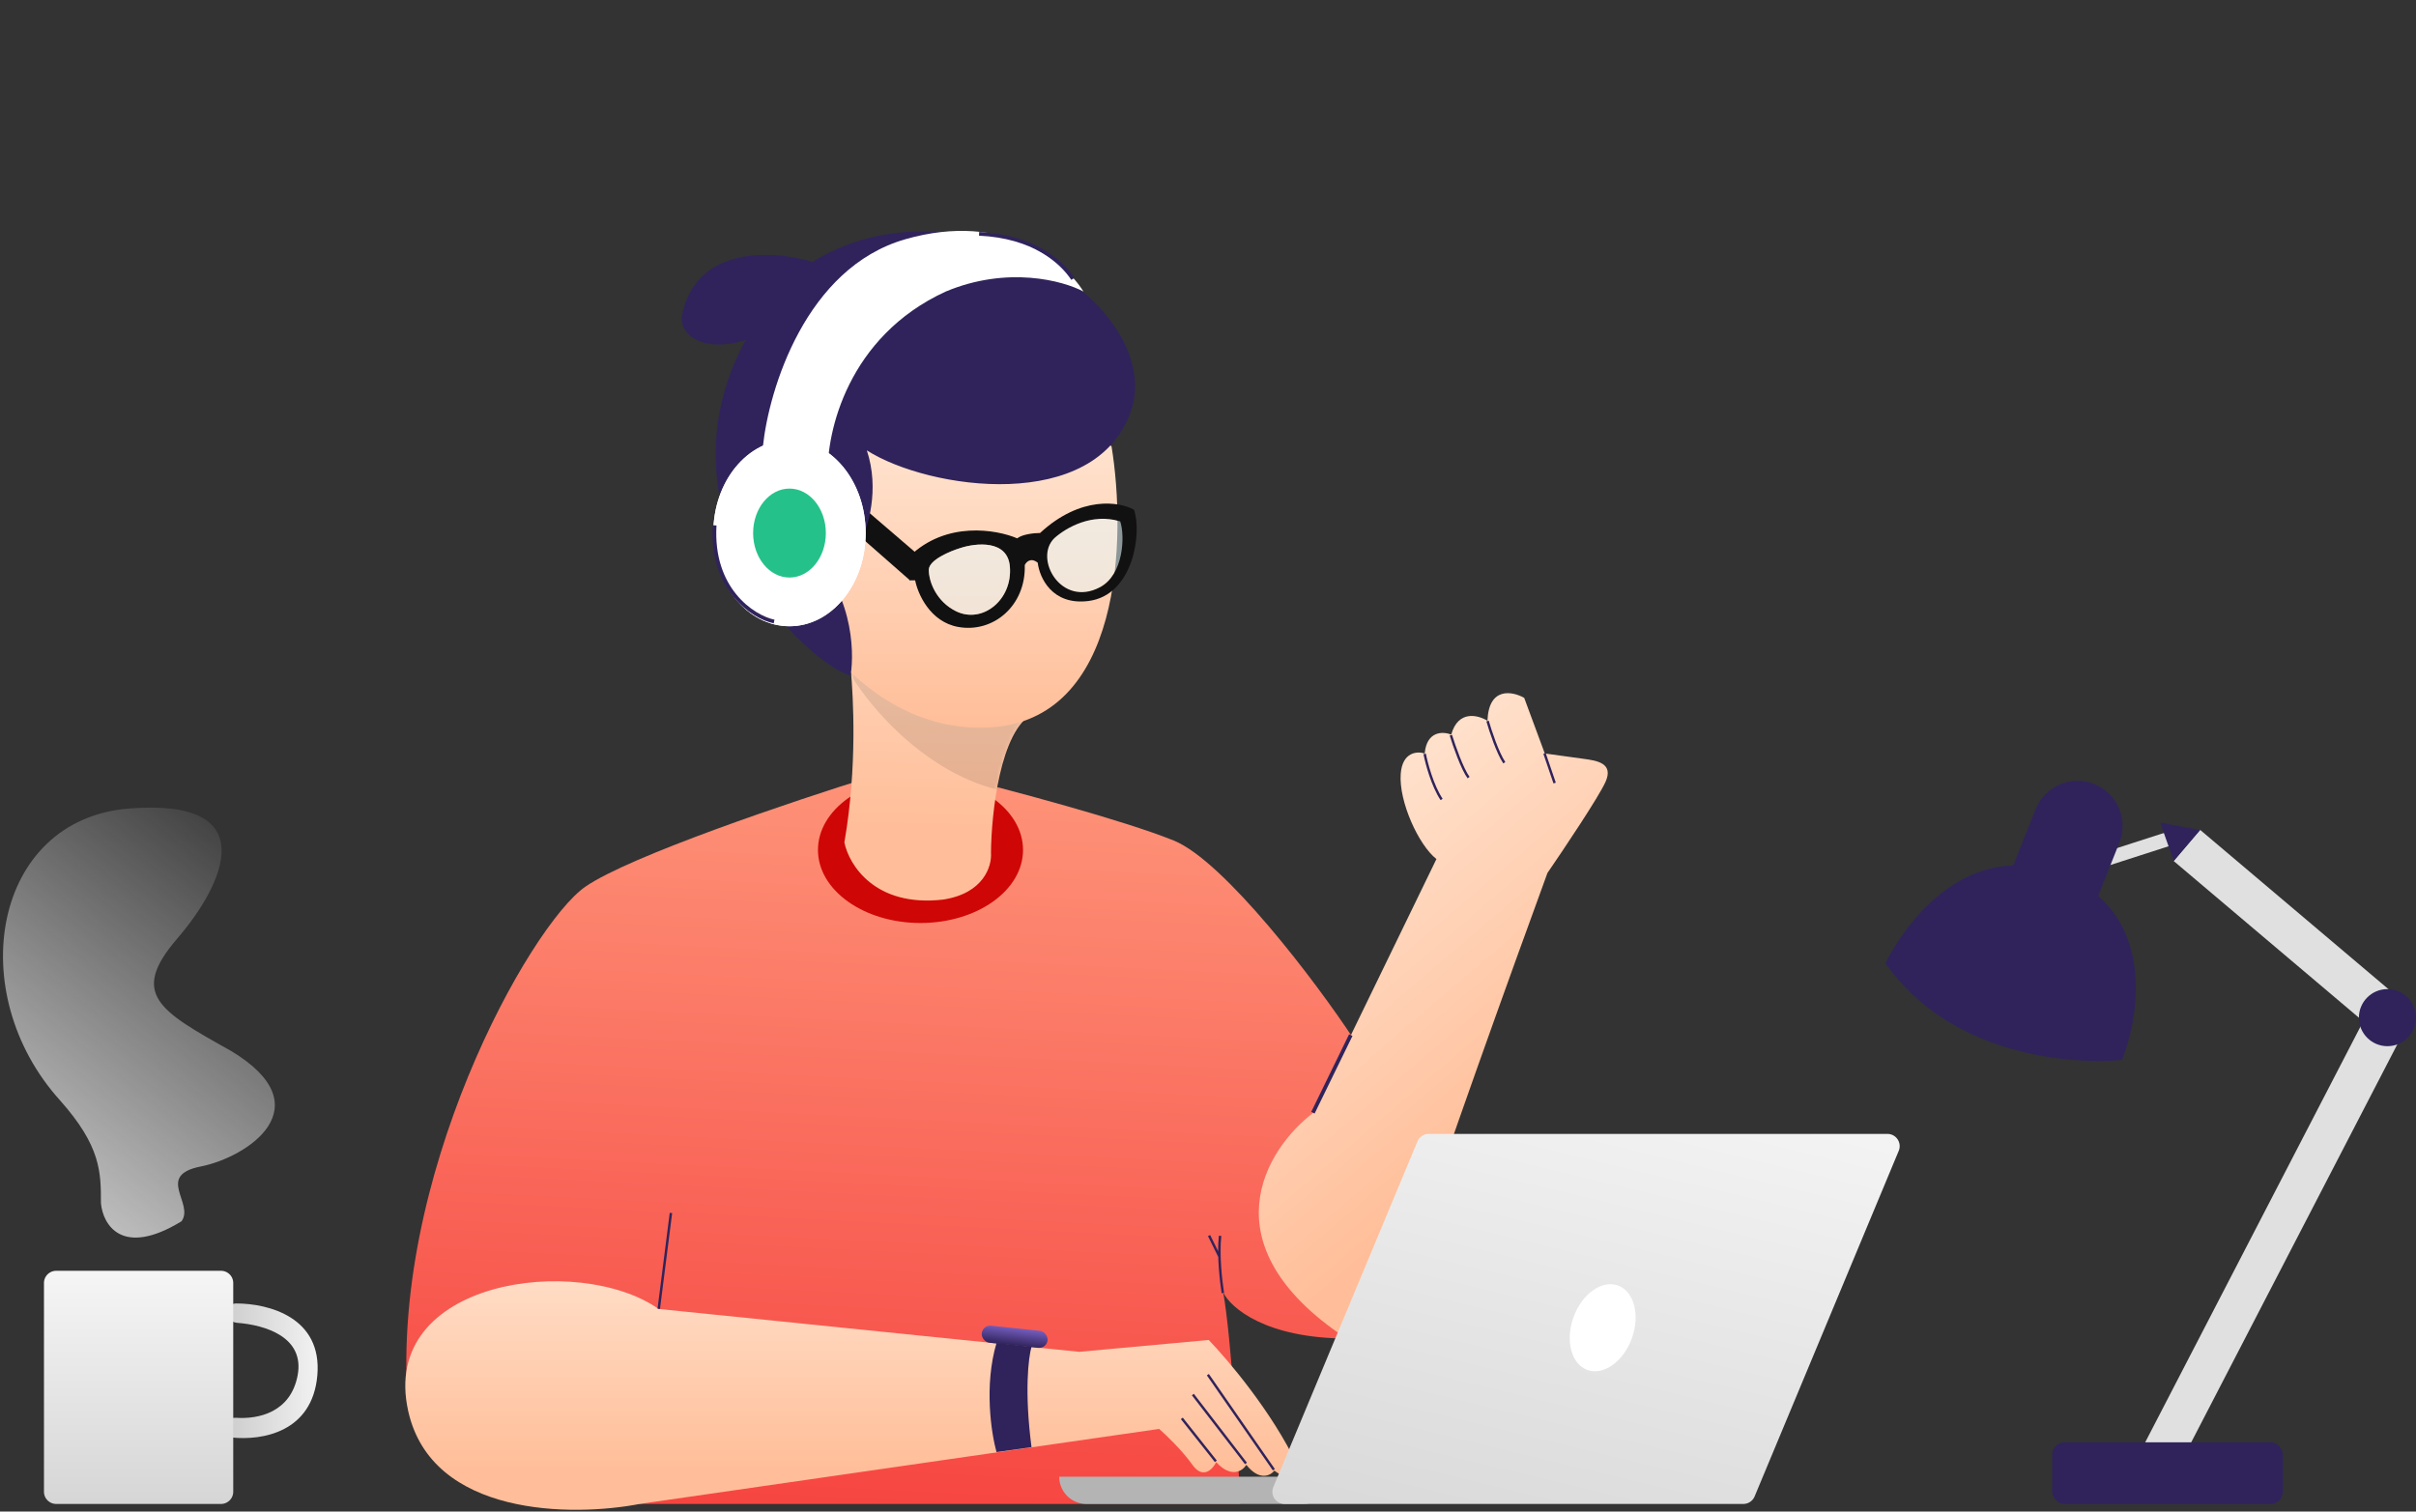 <svg width="612" height="383" fill="none" xmlns="http://www.w3.org/2000/svg"><rect width="100%" height="100%" fill="#333333" stroke="none"/><path d="M148.253 224.689c11.207-7.782 52.903-21.8 72.351-27.836h21.843c12.964 3.213 42.088 10.938 54.879 16.123 12.791 5.185 36.11 35.89 45.473 50.15l-10.188 19.507c-25.927 25.582-5.037 48.167 8.791 56.521-20.741 0-29.672-7.778-31.544-11.667 2.074 11.754 3.745 40.619 4.321 53.583H161.641v-23.56h-58.179c-5.362-58.662 30.782-123.093 44.791-132.821z" fill="url(#paint0_linear)"/><ellipse cx="233.172" cy="215.361" rx="25.973" ry="18.508" fill="#CF0606"/><path d="M213.89 213.45c3.372-19.385 2.184-37.322 1.657-43.511.737-5.794 31.397 5.058 46.145 10.853-8.322 4.214-10.578 25.283-10.666 35.291.263 3.293-1.791 10.272-12.115 11.852-17.277 2.002-23.879-8.823-25.021-14.485z" fill="url(#paint1_linear)"/><mask id="mask0" maskUnits="userSpaceOnUse" x="213" y="168" width="49" height="61"><path d="M213.89 213.45c3.372-19.385 2.184-37.322 1.657-43.511.737-5.794 31.397 5.058 46.145 10.853-8.322 4.214-10.578 25.283-10.666 35.291.263 3.293-1.791 10.272-12.115 11.852-17.277 2.002-23.879-8.823-25.021-14.485z" fill="#BABABA"/></mask><g mask="url(#mask0)"><path opacity=".1" d="M256.589 200.902c-20.763-3.24-36.156-21.494-41.258-30.216 11.851-2.445 38.497-5.867 50.277 0 11.781 5.867-1.104 22.589-9.019 30.216z" fill="#000"/></g><path d="M250.264 184.341c34.102-1.483 35.076-48.119 31.301-71.252-61.614-52.224-86.354-11.189-91.021 15.856 5.697 19.083 25.617 56.879 59.72 55.396z" fill="url(#paint2_linear)"/><path d="M206.245 66.475c-9.811-3.093-30.265-4.639-33.592 13.917 0 11.997 28.953 8.957 33.592-13.917z" fill="#30235B"/><path d="M218.058 128.098l13.895 11.934-1.508 6.96-12.96-11.374.573-7.52z" fill="#111"/><path d="M203.929 138.83c11.862 10.049 12.631 25.741 11.532 32.331-3.844-1.03-14.58-7.702-26.771-26.153-19.44-39.704 3.981-69.399 18.122-79.283 37.891-22.035 88.55 12.15 79.695 38.303-8.855 26.153-51.208 20.112-66.927 10.09 3.294 9.885.274 19.632-1.648 23.27-7.413-17.298-28.83-11.12-14.003 1.442z" fill="#30235B"/><path d="M229.321 60.622c25.232-7.248 40.599 5.816 45.129 13.253-5.089-2.74-19.192-6.576-34.895 0-24.829 11.408-30.254 35.734-29.862 46.471l-16.441-1.174v-6.04c1.51-14.483 10.837-45.263 36.069-52.51z" fill="#fff"/><ellipse cx="199.985" cy="135.067" rx="19.298" ry="23.609" fill="#fff"/><ellipse cx="199.985" cy="135.067" rx="19.298" ry="23.609" fill="#fff"/><ellipse cx="199.985" cy="135.067" rx="9.211" ry="11.269" fill="#24C28A"/><path opacity=".5" d="M284.303 131.464c-7.153-2.21-14.856 2.503-17.814 5.136-5.378 5.135 2.777 18.192 12.206 12.177 7.543-4.812 6.882-13.546 5.608-17.313z" fill="#E6FCFF"/><path fill-rule="evenodd" clip-rule="evenodd" d="M263.458 135.05c10.346-9.557 20.157-7.924 23.77-5.912 2.09 5.535 0 21.711-11.538 23.145-9.231 1.147-12.394-5.989-12.822-9.701-1.754-1.417-2.92-.195-3.283.592.303 10.316-7.989 17.293-16.889 15.675-7.119-1.294-10.218-8.408-10.878-11.804h-1.472v-6.035c9.271-9.078 22.079-6.853 27.324-4.606 1.379-1.083 4.434-1.354 5.788-1.354zm20.302-2.938c-7.153-2.211-13.688 1.577-16.646 4.21-5.378 5.135 1.686 17.716 11.555 12.455 5.91-3.15 6.364-12.899 5.091-16.665zm-40.445 6.731c3.905-1.271 11.87-2.121 12.48 4.646.763 8.459-6.934 14.699-13.659 11.371-4.87-2.41-6.864-7.35-6.864-10.47 0-2.496 5.362-4.738 8.043-5.547z" fill="#111"/><path opacity=".5" d="M255.821 143.489c-.61-6.767-8.575-5.917-12.481-4.645-2.68.808-8.042 3.05-8.042 5.546 0 3.12 1.994 8.06 6.864 10.47 6.725 3.328 14.421-2.912 13.659-11.371z" fill="#E6FCFF"/><path d="M103.413 357.585c5.999 26.736 41.626 26.79 58.689 23.475l131.526-19.002c1.695 1.473 5.756 5.355 8.433 9.107 2.677 3.751 5.131 1.114 6.023-.674 3.855 4.177 6.693 2.189 7.63.674 3.32 4.179 6.113 2.72 7.095 1.468 4.604 3.427 5.767.449 5.772-1.468-6.282-13.303-17.552-26.636-22.401-31.64l-32.795 3.002-106.555-10.863c-20.216-14.183-70.916-7.499-63.417 25.921z" fill="url(#paint3_linear)"/><path d="M358.251 317.133c-5.941 19.186-14.131 22.538-17.484 21.816-35.286-23.612-20.134-47.808-8.147-56.954l31.245-64.331c-4.524-3.538-9.564-14.605-9.047-21.584.414-5.583 4.222-5.77 6.074-5.165.517-5.785 4.696-5.601 6.721-4.786 1.758-6.307 6.85-4.954 9.176-3.49.31-8.685 6.333-7.495 9.305-5.815l5.218 14.091c2.132.296 7.076.98 9.799 1.352 3.404.464 7.737 1.083 5.57 5.879-1.732 3.838-10.521 16.969-14.699 23.055-8.768 23.983-27.789 76.745-33.731 95.932z" fill="url(#paint4_linear)"/><path d="M268.31 374.167h68.806a6.904 6.904 0 01-6.903 6.903h-55.001a6.903 6.903 0 01-6.902-6.903z" fill="#B4B4B4"/><path d="M359.053 289.218a3.097 3.097 0 012.859-1.905h116.2c2.21 0 3.709 2.248 2.859 4.288l-36.505 87.563a3.097 3.097 0 01-2.858 1.906H325.407c-2.21 0-3.709-2.249-2.858-4.289l36.504-87.563z" fill="url(#paint5_linear)"/><path d="M166.87 331.633l3.086-24.29m139.808 20.288c-.463-2.851-1.25-9.742-.695-14.497m-.144 5.317l-2.654-5.379m1.715 57.197l-8.618-10.877m16.246 11.415l-13.45-17.455m20.521 19.055l-16.718-24.088m54.921-157.299c.461 2.395 1.963 8.058 4.289 11.546m11.641-19.876c.704 2.472 2.538 8.047 4.238 10.572m-13.536-6.98c.829 2.691 2.889 8.607 4.492 10.744m19.234-6.12l2.564 7.502" stroke="#30235B" stroke-width=".619"/><ellipse cx="405.978" cy="336.423" rx="7.861" ry="11.381" transform="rotate(19.9 405.978 336.423)" fill="#fff"/><path fill="#E0E0E0" d="M609.137 261.004l-58.115 112.254-9.195-4.76 58.115-112.254z"/><rect x="519.833" y="365.446" width="58.443" height="15.623" rx="3.097" fill="#30235B"/><path fill="#E0E0E0" d="M602.449 262.019l-51.833-43.855 6.687-7.905 51.834 43.856zm-50.73-48.366l-19.065 6.148-1.095-3.395 19.065-6.148z"/><circle cx="604.767" cy="257.849" r="7.233" fill="#30235B"/><path d="M547.196 208.427l10.133 1.881-6.696 7.835-3.437-9.716zm-31.562-3.377c2.334-5.863 8.979-8.724 14.842-6.39 5.863 2.334 8.724 8.979 6.39 14.842l-6.454 16.212-21.232-8.452 6.454-16.212z" fill="#30235B"/><path d="M522.366 221.591c-23.563-9.252-39.241 11.474-44.776 22.451 16.361 23.326 46.331 25.722 59.913 24.547 4.773-11.811 8.427-37.746-15.137-46.998z" fill="#30235B"/><path d="M45.992 309.441c-15.162 9.281-19.933.817-20.423-4.574 0-7.843 0-14.378-10.293-25.979-24.835-27.448-16.992-71.235 17.318-74.013 34.311-2.777 24.345 18.953 12.254 33.004-12.066 14.023-4.441 18.282 13.617 28.369l.107.06c23.528 14.214 3.922 26.958-7.679 29.246-11.6 2.287-1.633 9.313-4.901 13.887z" fill="url(#paint6_linear)"/><path d="M196.089 157.483c-5.373-1.128-16.03-8.175-15.068-24.365m90.759-62.461c-2.925-4.342-9.835-10.759-23.765-11.417" stroke="#30235B" stroke-width=".949"/><path d="M80.382 348.499c1.282-14.693-12.297-18.229-20.602-18.229-.999 0-1.851.684-2.14 1.639-.474 1.562.724 3.138 2.351 3.26 7.335.552 17.225 3.672 15.4 13.33-1.77 9.373-9.894 11.139-15.645 10.741-1.584-.109-3.07 1.071-3.07 2.659 0 1.184.837 2.211 2.014 2.334 7.76.814 20.436-1.345 21.692-15.734z" fill="url(#paint7_linear)"/><path d="M59.08 325.094v52.879a3.097 3.097 0 01-3.097 3.097H14.235a3.097 3.097 0 01-3.097-3.097v-52.879a3.097 3.097 0 013.097-3.097h41.748a3.097 3.097 0 013.097 3.097z" fill="url(#paint8_linear)"/><path d="M332.578 281.938l9.591-19.667" stroke="#30235B" stroke-width=".949"/><path d="M252.429 340.283c-3.188 10.761-1.328 22.916 0 27.649l8.865-1.257c-1.848-14.101-.77-22.818 0-25.413l-8.865-.979z" fill="#30235B"/><rect x="248.917" y="335.674" width="16.767" height="4.347" rx="2.173" transform="rotate(6.017 248.917 335.674)" fill="url(#paint9_linear)"/><defs><linearGradient id="paint0_linear" x1="235.261" y1="166.563" x2="222.861" y2="414.901" gradientUnits="userSpaceOnUse"><stop stop-color="#FF9F81"/><stop offset="1" stop-color="#F53838"/></linearGradient><linearGradient id="paint1_linear" x1="235.127" y1="99.344" x2="232.91" y2="209.644" gradientUnits="userSpaceOnUse"><stop stop-color="#FFEFE0"/><stop offset="1" stop-color="#FFBE99"/></linearGradient><linearGradient id="paint2_linear" x1="236.808" y1="87.928" x2="236.808" y2="184.383" gradientUnits="userSpaceOnUse"><stop stop-color="#FFEFE0"/><stop offset="1" stop-color="#FFBE99"/></linearGradient><linearGradient id="paint3_linear" x1="215.622" y1="288.635" x2="215.622" y2="372.501" gradientUnits="userSpaceOnUse"><stop offset=".068" stop-color="#FFEFE0"/><stop offset="1" stop-color="#FFBE99"/></linearGradient><linearGradient id="paint4_linear" x1="332.507" y1="165.546" x2="413.893" y2="260.794" gradientUnits="userSpaceOnUse"><stop stop-color="#FFEFE0"/><stop offset="1" stop-color="#FFBE99"/></linearGradient><linearGradient id="paint5_linear" x1="435.21" y1="216.948" x2="389.565" y2="406.293" gradientUnits="userSpaceOnUse"><stop offset=".017" stop-color="#fff"/><stop offset="1" stop-color="#D7D7D7"/></linearGradient><linearGradient id="paint6_linear" x1="-22.691" y1="321.388" x2="69.622" y2="204.633" gradientUnits="userSpaceOnUse"><stop stop-color="#ECECEC"/><stop offset="1" stop-color="#F5F5F5" stop-opacity="0"/></linearGradient><linearGradient id="paint7_linear" x1="88.513" y1="337.422" x2="56.677" y2="338.121" gradientUnits="userSpaceOnUse"><stop stop-color="#fff"/><stop offset="1" stop-color="#CCC"/></linearGradient><linearGradient id="paint8_linear" x1="35.109" y1="304.164" x2="35.109" y2="399.388" gradientUnits="userSpaceOnUse"><stop stop-color="#fff"/><stop offset="1" stop-color="#CCC"/></linearGradient><linearGradient id="paint9_linear" x1="256.982" y1="334.824" x2="256.87" y2="340.092" gradientUnits="userSpaceOnUse"><stop stop-color="#7F67CE"/><stop offset="1" stop-color="#30235B"/></linearGradient></defs></svg>